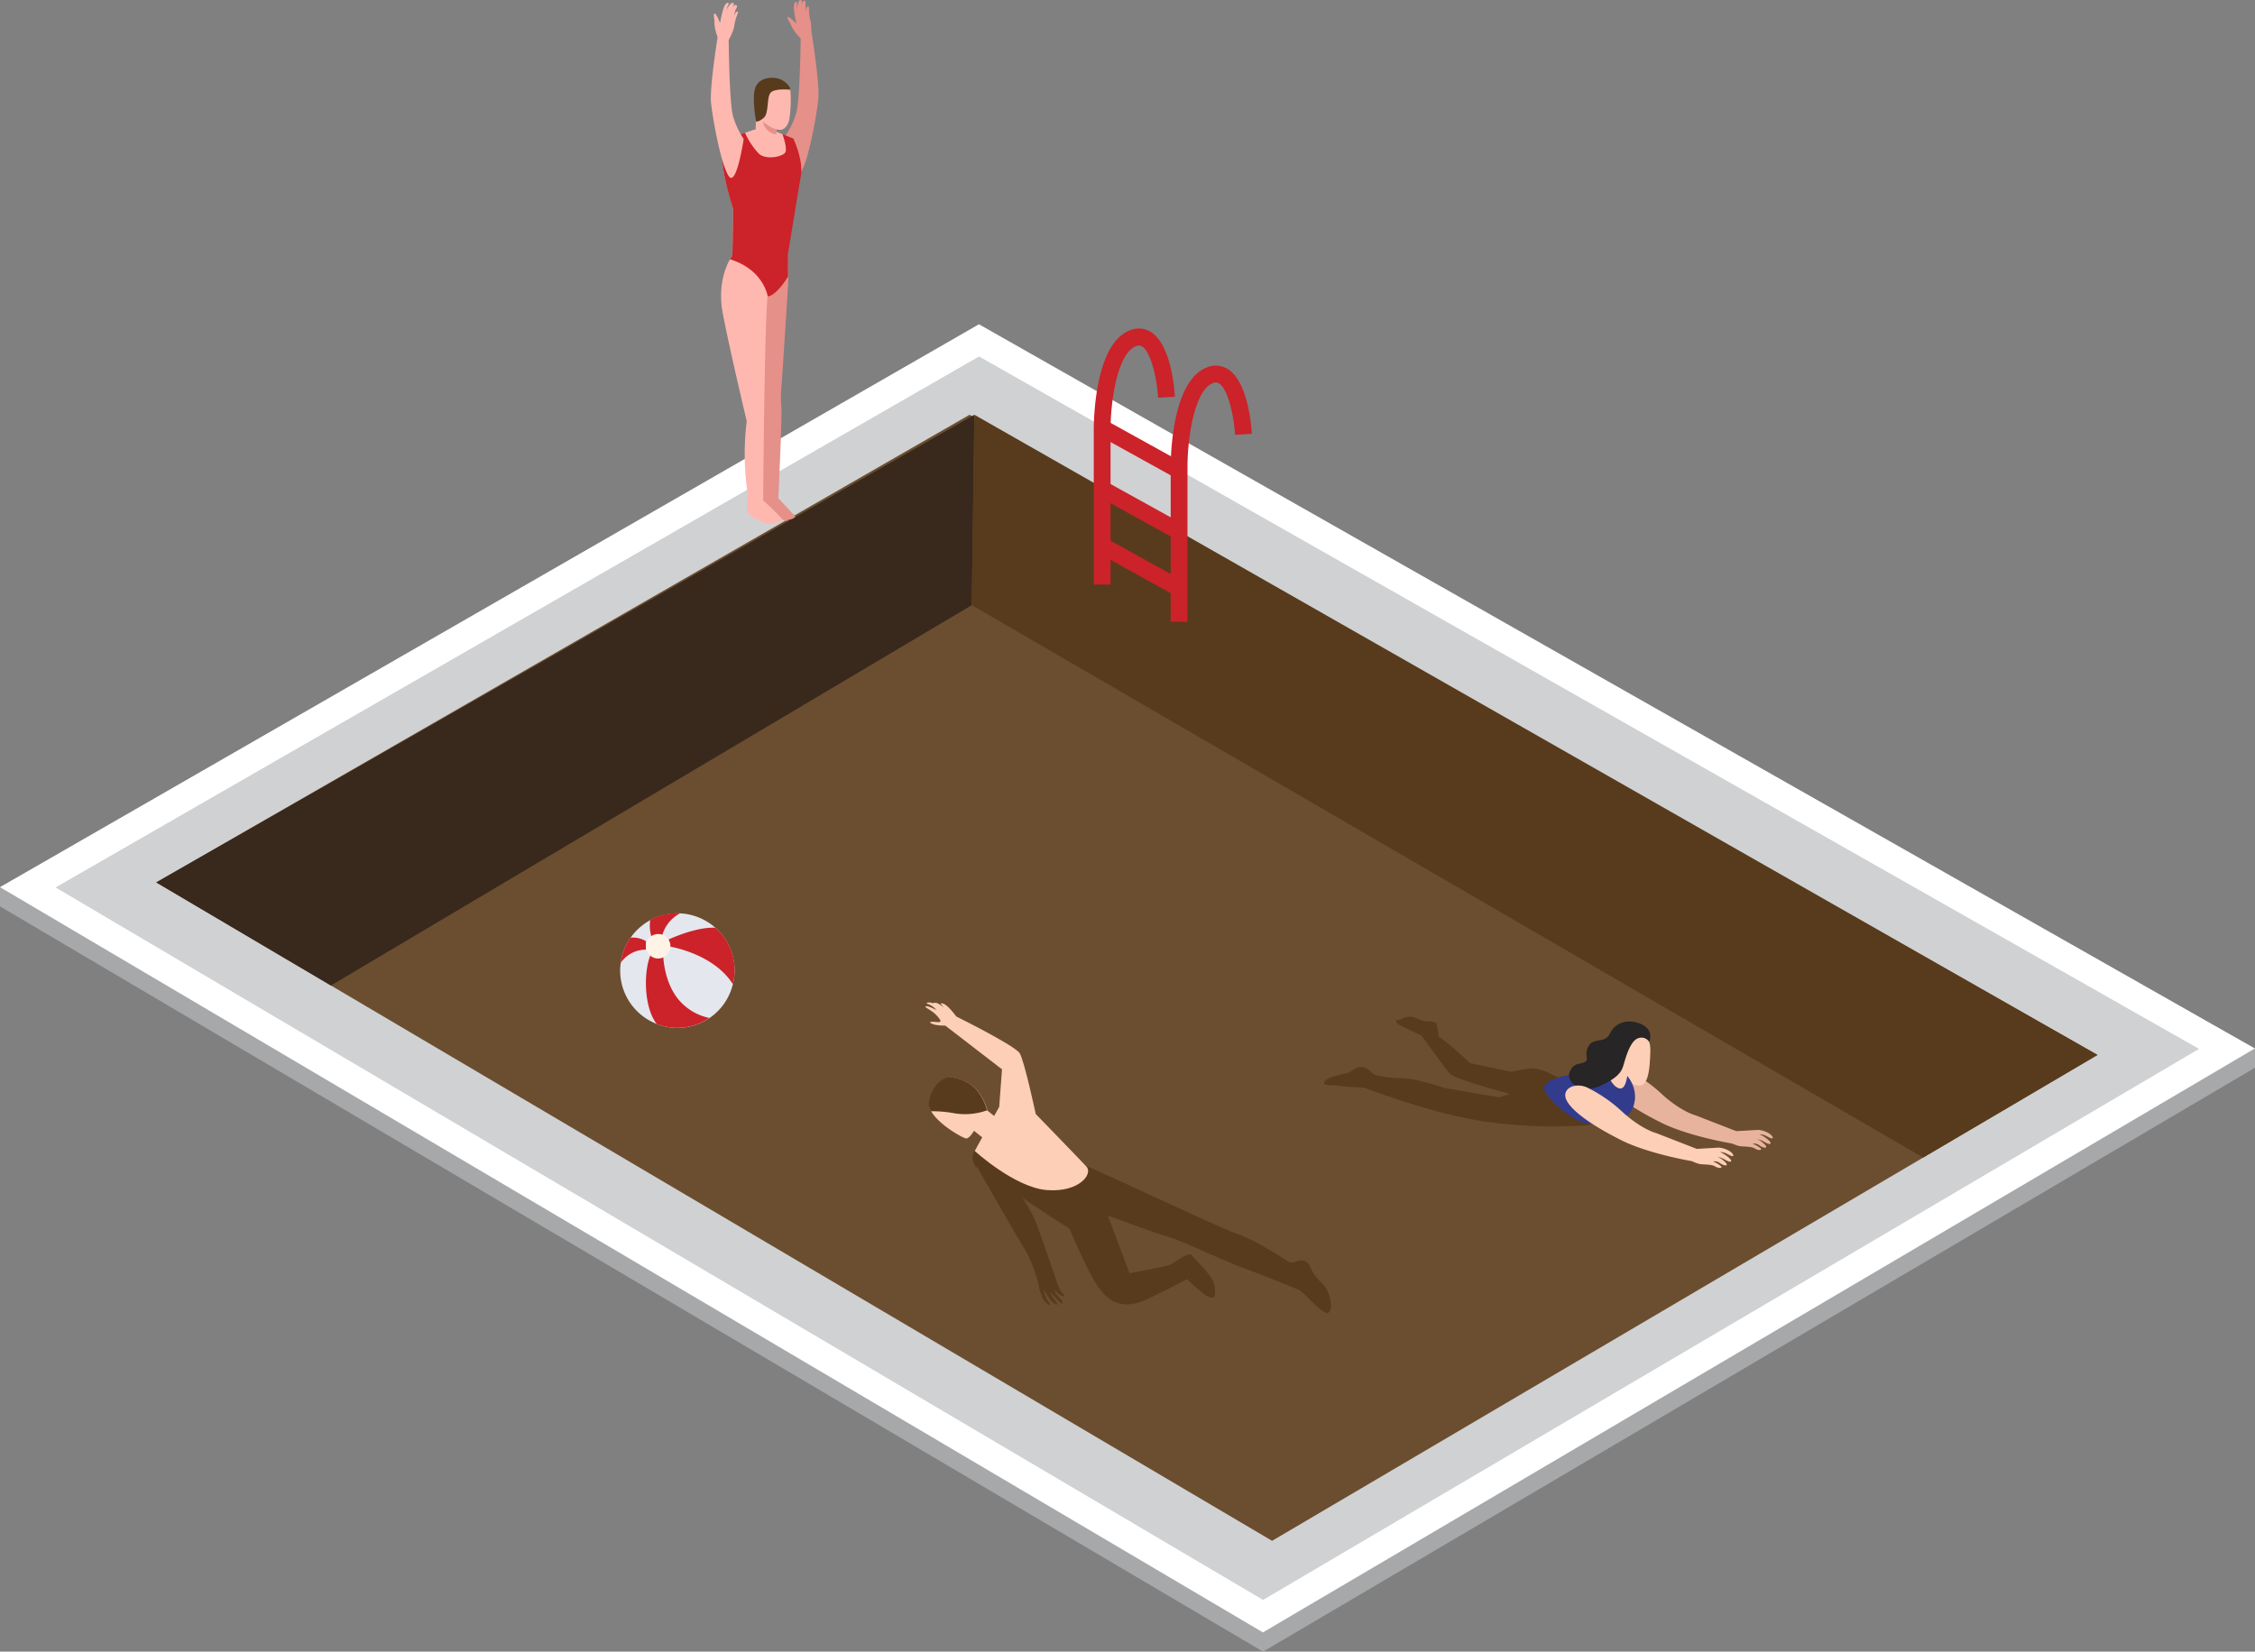 <svg xmlns="http://www.w3.org/2000/svg" viewBox="0 0 585.66 429.08"><rect x="0" y="0" width="585.66" height="429.08" fill="#808080" stroke="none"/><defs><style>.cls-1{fill:#a6a8aa;}.cls-2{fill:#fff;}.cls-3{fill:#d0d1d3;}.cls-4{fill:#6b4e2f;}.cls-5{fill:#39281c;}.cls-6{fill:#583b1c;}.cls-7{fill:#cc2229;}.cls-8{fill:#e4e7ee;}.cls-9{fill:#fff3e6;}.cls-10{fill:#fdcfb7;}.cls-11{fill:#e8b39c;}.cls-12{fill:#333b8c;}.cls-13{fill:#272525;}.cls-14{fill:#e59089;}.cls-15{fill:#ffb8b0;}</style></defs><g id="Layer_2" data-name="Layer 2"><g id="OBJECT"><polygon class="cls-1" points="0 235.47 0 230.47 254.26 89.23 585.66 272.38 585.66 277.38 328.04 429.08 0 235.47"/><path class="cls-2" d="M254.25,84.24,0,230.47,328,424.08l257.62-151.7Z"/><polygon class="cls-3" points="571.13 272.49 328.04 415.64 14.43 230.55 70.58 198.25 142.62 156.82 254.28 92.6 571.13 272.49"/><polygon class="cls-4" points="544.75 274.06 330.38 400.29 40.58 229.24 251.81 107.75 544.75 274.06"/><polygon class="cls-5" points="85.94 256.02 252.39 157.21 253.06 107.75 40.58 229.24 85.94 256.02"/><polygon class="cls-6" points="252.39 157.21 499.47 300.72 544.75 274.06 253.06 107.75 252.39 157.21"/><path class="cls-7" d="M288.43,151.87h-4.36V111.54c0-2.23.25-21.9,9.15-25.62a5.93,5.93,0,0,1,5.68.33c5.19,3.24,6.1,14.57,6.24,16.81l-4.36.26C300.51,98.68,299,91.46,296.6,90a1.68,1.68,0,0,0-1.7,0c-4.72,2-6.47,14.3-6.47,21.6Z"/><path class="cls-7" d="M308.41,161.51h-4.36V121.18c0-2.23.26-21.9,9.15-25.62a6,6,0,0,1,5.69.33c5.18,3.24,6.1,14.57,6.23,16.81l-4.35.26c-.28-4.64-1.76-11.85-4.19-13.37a1.68,1.68,0,0,0-1.7,0c-4.71,2-6.47,14.3-6.47,21.6Z"/><rect class="cls-7" x="293.87" y="106.19" width="4.36" height="20.76" transform="translate(50.7 319.15) rotate(-61.04)"/><rect class="cls-7" x="293.87" y="122.09" width="4.36" height="20.76" transform="translate(36.8 327.35) rotate(-61.04)"/><rect class="cls-7" x="293.87" y="136.8" width="4.36" height="20.76" transform="translate(23.92 334.94) rotate(-61.04)"/><path class="cls-8" d="M190.8,252.11a5.26,5.26,0,0,1-.05.9,13.88,13.88,0,0,1-.41,2.67A14.78,14.78,0,0,1,170.55,266a14.86,14.86,0,0,1-9.48-13.85,12.52,12.52,0,0,1,.15-2v0a14.17,14.17,0,0,1,2.54-6.54,15.22,15.22,0,0,1,5.13-4.57,14.8,14.8,0,0,1,7.06-1.76c.22,0,.44,0,.66,0a14.9,14.9,0,0,1,14.19,14.83Z"/><path class="cls-7" d="M184.23,264.45A14.73,14.73,0,0,1,170.55,266c-3.49-4.52-3.45-14.36-1.32-18.51h3s-.13,6.91,3.76,11.89A14.12,14.12,0,0,0,184.23,264.45Z"/><path class="cls-7" d="M190.8,252.11a5.26,5.26,0,0,1-.05.9,13.88,13.88,0,0,1-.41,2.67c-5.21-8.23-16.93-9.87-16.93-9.87v-1.64c3.44-1.56,8.6-3.37,12.38-3.15A14.68,14.68,0,0,1,190.8,252.11Z"/><path class="cls-7" d="M176.61,237.28a9.34,9.34,0,0,0-4.84,6.7h-2.34a9.47,9.47,0,0,1-.54-5,14.8,14.8,0,0,1,7.06-1.76C176.17,237.26,176.39,237.26,176.61,237.28Z"/><path class="cls-7" d="M167.76,244.49v2.22a7.88,7.88,0,0,0-6.54,3.42,14.17,14.17,0,0,1,2.54-6.54A6.85,6.85,0,0,1,167.76,244.49Z"/><path class="cls-9" d="M174.11,245.65a3.18,3.18,0,1,1-3.18-3A3.09,3.09,0,0,1,174.11,245.65Z"/><path class="cls-6" d="M253.33,303s16.11,10.86,20.29,13.55l4.19,2.69s4.45,10.87,7.51,15.23,7,5.66,12.56,3.07,10.42-5.24,10.42-5.24,4.43,4.35,5.79,4.7,1.75,0,1.34-2.91-5.25-6.91-5.92-8-4.54,2-5.57,2.46-10.57,2.22-10.57,2.22l-5.65-15s13,4.86,15.75,5.56,14.33,6.21,19.09,7.95,13.64,5.28,14.85,5.87,5.47,5.67,7.2,5.93,1.41-5.41-1.53-8-2.41-4.69-4.11-5.45-3.07.9-4.27.18-8-5.36-13.37-7.26-37.18-17.05-39.16-17.58S253.7,298,253.7,298A4,4,0,0,0,253.33,303Z"/><path class="cls-6" d="M252.67,301.21s9.89,17.46,13,22.54a33.54,33.54,0,0,1,4.09,10.16l5.15.39s-3.47-10.26-5.64-16.15-7.16-11.55-7.16-11.55Z"/><path class="cls-6" d="M269.78,333.91a11.77,11.77,0,0,0,1.26,3.78c.84,1.14,1.4,1.4,1.62,1.29s-.78-1.36-1-1.88a19.45,19.45,0,0,1-.67-2.22,31.77,31.77,0,0,0,1.82,2.85,3.27,3.27,0,0,0,1.8,1.22c.3-.06-.69-1.3-1.15-1.84a4.93,4.93,0,0,1-.77-1.52s1,1.13,1.86,2,1.48,1.42,1.48.87-1.18-1.59-1.52-2a7,7,0,0,1-.77-1.48,8.37,8.37,0,0,0,1.73,1.51c.84.48,1.19.34.73-.24a5.6,5.6,0,0,1-1.24-1.93C274.6,333.34,270,333.27,269.78,333.91Z"/><path class="cls-10" d="M245.09,266.43a10.26,10.26,0,0,1-1.74-.13,4.29,4.29,0,0,1-1.62-.5c-.48-.32.22-.42,1.05-.33s1.78.17,1.42-.46a7.52,7.52,0,0,0-2.27-2.33c-1.28-.91-1.9-1.05-1.41-1.26s2.86,1.12,2.63.88a5.84,5.84,0,0,0-2.12-1.47c-1.07-.36.52-.59,1.27-.19a1.24,1.24,0,0,1,1-.06c.67.19,1.58,1,1.71,1s-1-.89-.59-.92.91.06,2,1.11a21.93,21.93,0,0,1,2,2.38S246.84,266.56,245.09,266.43Z"/><path class="cls-10" d="M259.51,287.55l.73-9.75-14.89-11.48,2.91-2.29s15.36,7.58,16.58,9.6S269,289.41,269,289.41s11.38,11.72,13.16,13.65-1.88,6.74-10.23,6.11S253.15,299,253.15,299Z"/><path class="cls-10" d="M259.27,290.75l-3,5.65-3.31-2.64s-1.14,2-2,2c-.75,0-7.08-3.52-9.07-7a3.75,3.75,0,0,1-.57-2.39c.66-4.22,3.9-7.25,6.66-6.32,0,0,4.15.72,6.14,3.63a13.88,13.88,0,0,1,2.32,4.84Z"/><path class="cls-6" d="M256.35,288.45a16.86,16.86,0,0,1-9.13.65,32.8,32.8,0,0,0-5.42-.41,3.75,3.75,0,0,1-.57-2.39c.66-4.22,3.9-7.25,6.66-6.32,0,0,4.15.72,6.14,3.63A13.88,13.88,0,0,1,256.35,288.45Z"/><path class="cls-6" d="M405.89,280.67s-5.4-3.52-8.58-3.08a37.88,37.88,0,0,0-4.69.87l-10.89-2.29s-2.26-2.29-5.75-5.15a32.39,32.39,0,0,0-6.29-4l-1.59.45s7.17,10.09,8.5,11.51,15.57,5.22,15.57,5.22-1.06.35-2.83.88l-14.16-2.44s-7.26-2.51-11.15-2.51A35.17,35.17,0,0,1,356,279l-1.77,3.54s16.82,6.55,30.89,8.76a130.87,130.87,0,0,0,27.78,1l-7.75-13"/><path class="cls-6" d="M355.66,282.57s-5.17-.07-7-.4-4.25-.13-4.65-.53.07-1.19,1.73-1.79a38.33,38.33,0,0,1,4.05-1.07c1.26-.33,2.19-1.59,3.85-1.59s2.86,2,3.54,2.1S355.66,282.57,355.66,282.57Z"/><path class="cls-6" d="M369.21,269.05,364,266.57c-1.52-.73-2-1.73-.53-1.59a5.13,5.13,0,0,1,2.86-.87c1.39.14,2.85,1.2,4,1.2s2.39.13,2.72.6a16.44,16.44,0,0,1,.6,3.45Z"/><path class="cls-11" d="M423.12,278.26a37.31,37.31,0,0,1,8.64,6.12c5,4.5,8.62,5.38,8.62,5.38l10.56,4.1-.81,3.27s-11.5-1.87-18.75-5.5S418.26,284,417,281,419.73,276.26,423.12,278.26Z"/><path class="cls-11" d="M450.94,293.86l5.44-.31c1.42-.09,3.67.91,4,1.87s-1.75-.46-2.29-.58a9.92,9.92,0,0,0-1.21-.19,8.23,8.23,0,0,1,2.67,1.77c.87,1-.17.92-1.13.34a8.54,8.54,0,0,0-2.08-.88,7.78,7.78,0,0,1,2.25,1.71c.5.79-.58.71-1.58,0a2.26,2.26,0,0,0-1.84-.46,8,8,0,0,1,2.13,1.21c.46.54-.71.58-1.6,0s-3.32-.42-4.11-.63a11.54,11.54,0,0,1-1.71-.63S450.32,293.9,450.94,293.86Z"/><path class="cls-10" d="M419.59,273.1s.42-3.66,3.1-4.65,6.07-.28,5.93,4.65-.57,8.47-2.54,8.89-5.08-2.4-5.08-2.4A12.52,12.52,0,0,1,419.59,273.1Z"/><path class="cls-12" d="M423,280a8.48,8.48,0,0,1,1.63,5.51c-.37,2.87-1.25,4.25-3.87,5.12s-2.88,1.38-7.38,1.38-11-6.13-12.12-8.5,2.75-3.75,7.37-4.38a43.29,43.29,0,0,0,7.75-1.71S422,278.18,423,280Z"/><path class="cls-10" d="M420.44,275.05l-2.82,4s.84,3,2.82,3.67,2.25-3.83,2.25-3.83Z"/><path class="cls-13" d="M428.62,269.08s.14-2.25-3.1-3.31-6.14.07-7.41,2.75-4.3.92-5.57,3.31.35,3.18-.85,4-2.89,0-4,2.61,2.89,6,8.11,3.57,5.5-4.13,6-5.82,1.69-5.93,3.74-6.49a2.35,2.35,0,0,1,2.85,1.09A7.19,7.19,0,0,0,428.62,269.08Z"/><path class="cls-10" d="M412.87,282.86a37.61,37.61,0,0,1,8.64,6.13c5,4.5,8.62,5.37,8.62,5.37l10.56,4.11-.81,3.27s-11.5-1.88-18.75-5.5-13.12-7.63-14.37-10.63S409.48,280.87,412.87,282.86Z"/><path class="cls-10" d="M440.69,298.47l5.44-.32c1.42-.08,3.67.92,4,1.88s-1.75-.46-2.29-.58a11.05,11.05,0,0,0-1.21-.2,8.33,8.33,0,0,1,2.67,1.78c.87,1-.17.92-1.13.33a8.75,8.75,0,0,0-2.08-.87,7.59,7.59,0,0,1,2.25,1.71c.5.79-.58.7-1.58,0a2.26,2.26,0,0,0-1.84-.46A7.68,7.68,0,0,1,447,303c.46.54-.71.58-1.6,0s-3.32-.42-4.11-.63a12.94,12.94,0,0,1-1.71-.63S440.07,298.5,440.69,298.47Z"/><path class="cls-14" d="M205.46,133c-.3-.38-2.26-2.43-3.31-3.53.23-5,1-22.26.78-23.76a26.54,26.54,0,0,1,0-5c.35-4.33,1.76-26.94,1.76-26.94.16-2.57,0-8.06,0-8.06l-6.83,9.8.29,54.69-.29.13.29.28v.08h.09c1.14,1.08,4.52,4.23,5.46,4.52,1.14.35.79-.27,1.36-.27s1.44-.4,1.44-.76S205.86,133.55,205.46,133Z"/><path class="cls-15" d="M204.69,71.82V65.76s-13,1-14.47.59c0,0-4.29,5.59-2.51,15s6.23,28.06,6.23,28.06a69.36,69.36,0,0,0,.24,18.84c-.21,2.43-.2,4.15-.2,4.51s1,1.21,2.25,2a10.12,10.12,0,0,0,4.09,1.41,5.89,5.89,0,0,0,1.85-.57.74.74,0,0,0,1.05-.64,57.11,57.11,0,0,0-5-4.93c0-5.3.45-53.07,1.29-53.6S204.69,71.82,204.69,71.82Z"/><path class="cls-14" d="M204.05,35.17a21,21,0,0,0,2.77-5.93c1-3.5,1.14-20,1.14-20l2.55-2.49s2.51,14.9,2,19.25S210.05,41.53,208,44.76,204.05,35.17,204.05,35.17Z"/><path class="cls-15" d="M196.06,33.64s-6.22,1.78-7.51,4.08c-2.21,3.94.44,11.34,1.9,16.65l-.23,12a21.79,21.79,0,0,0,10.43.64c4-.89,4-1.23,4-1.23s1.95-15.73,3.32-21c.57-2.17-.81-6-1.95-8.76l-5-2.07Z"/><path class="cls-15" d="M205,31c-.2,1-1,3.11-3,2.69a1.06,1.06,0,0,0-.38-.1v1.78a2.67,2.67,0,0,1-1.8.7c-1.39.14-3.6-1.84-3.6-1.84l.18-4.47v-.27l.28-6.51s1.88-2.09,4-2.17a5.72,5.72,0,0,1,4.58,2.53A32.59,32.59,0,0,1,205,31Z"/><path class="cls-6" d="M205.29,23.32s-4.09-.48-5.16.77-.37,5.29-1.76,6.51-2,.95-2,.95-1.25-6.47-.11-9S200.54,20,202,20.37,205.18,22.12,205.29,23.32Z"/><path class="cls-7" d="M199.39,77s-1-6.94-9.82-9.65l.65-1,.23-12S187,44,187.71,39.92s5.79-5.4,5.79-5.4a20,20,0,0,0,3.57,5.4c1.92,1.74,6.2.78,6.86-.3s-.73-4.8-.73-4.8L206.06,36s2.66,5.6,1.95,9.64-3.32,20.12-3.32,20.12v6.06S201.71,76.82,199.39,77Z"/><path class="cls-14" d="M201.63,33.57v1.35a4.08,4.08,0,0,1-3.49-3.34S200.41,33.43,201.63,33.57Z"/><path class="cls-14" d="M208,10A11.79,11.79,0,0,1,205.66,7c-.48-1.28-1.54-2.49-1-2.55s2.18,1.75,2.18,1.75-.9-4-.6-5S207,.46,207,.7a13.09,13.09,0,0,0,0,1.84s.12-2.26.78-2.5.43.75.43,1.11c0,0,.15-.93.67-.93s.32.81.32,1.08.24,1.75.24,1.75,0-1.24.33-1.39.36.57.33,1.09a13.45,13.45,0,0,0,.48,3,15,15,0,0,1,0,3.55Z"/><path class="cls-15" d="M193.15,36.1a21,21,0,0,1-2.77-5.93c-1-3.5-1.13-20-1.13-20L186.69,7.7s-2.51,14.9-2,19.25,2.5,15.51,4.53,18.74S193.15,36.1,193.15,36.1Z"/><path class="cls-15" d="M186.56,10a11.94,11.94,0,0,1-1-3.75c.06-1.37-.45-2.89.08-2.73S187,6,187,6s.71-4,1.37-4.82,1-.38.88-.15a14.38,14.38,0,0,0-.68,1.71s1-2,1.69-2,.09.85-.05,1.19c0,0,.51-.81,1-.6s0,.87-.13,1.12-.45,1.7-.45,1.7.45-1.15.84-1.15.11.67-.12,1.13a13.56,13.56,0,0,0-.7,2.93,15.14,15.14,0,0,1-1.38,3.28Z"/></g></g></svg>